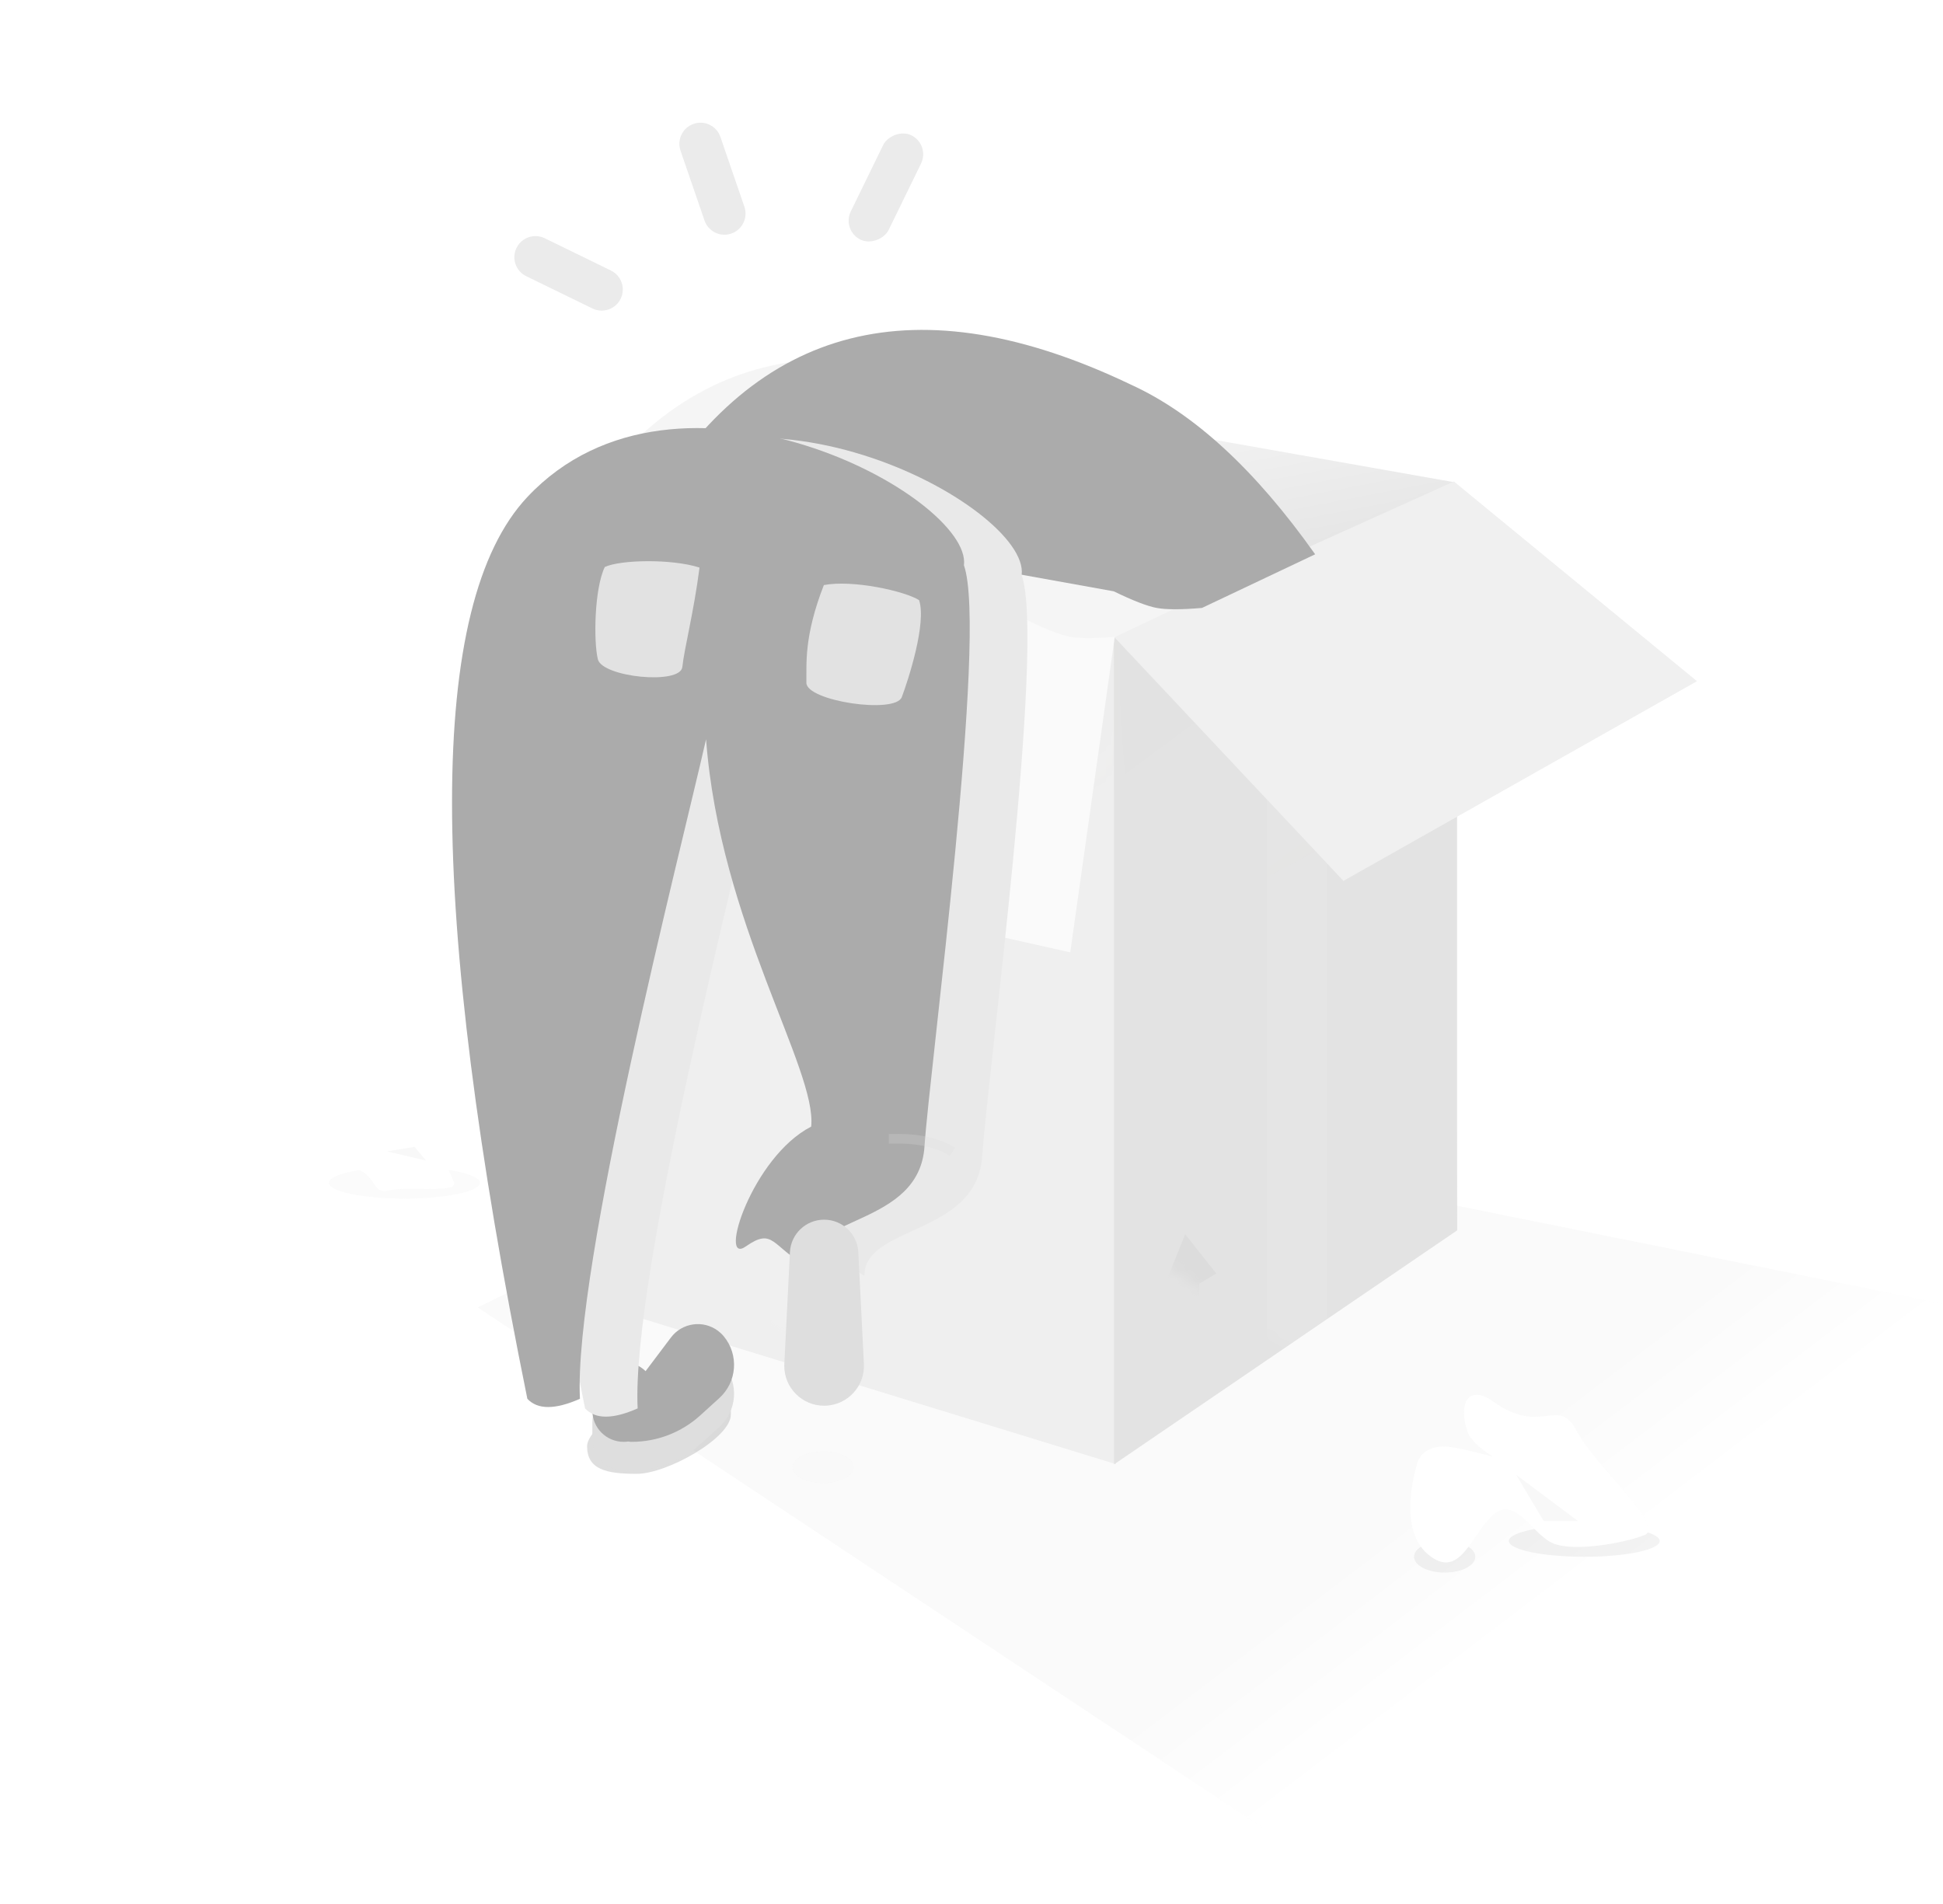 <?xml version="1.0" encoding="UTF-8"?>
<svg width="202px" height="198px" viewBox="0 0 202 198" version="1.1" xmlns="http://www.w3.org/2000/svg" xmlns:xlink="http://www.w3.org/1999/xlink">
    <!-- Generator: Sketch 63.1 (92452) - https://sketch.com -->
    <title>Artwork</title>
    <desc>Created with Sketch.</desc>
    <defs>
        <linearGradient x1="75.518%" y1="51.885%" x2="61.33%" y2="42.982%" id="linearGradient-1">
            <stop stop-color="#FFFFFF" offset="0%"></stop>
            <stop stop-color="#DDDDDD" offset="100%"></stop>
        </linearGradient>
        <linearGradient x1="50%" y1="7.927%" x2="55.059%" y2="46.789%" id="linearGradient-2">
            <stop stop-color="#D4D4D4" offset="0%"></stop>
            <stop stop-color="#7B7B7B" offset="100%"></stop>
        </linearGradient>
        <polygon id="path-3" points="-7.78227221e-15 0.207 59.855 11.797 60.049 97.618 -7.78227221e-15 79.167"></polygon>
        <linearGradient x1="83.207%" y1="46.959%" x2="100%" y2="68.67%" id="linearGradient-5">
            <stop stop-color="#4A3F22" offset="0%"></stop>
            <stop stop-color="#C4B799" stop-opacity="0" offset="100%"></stop>
        </linearGradient>
        <polygon id="path-6" points="-2.49032711e-13 0 35.658 15.568 35.658 101.722 -2.49032711e-13 77.402"></polygon>
        <linearGradient x1="76.424%" y1="33.417%" x2="45.459%" y2="90.832%" id="linearGradient-8">
            <stop stop-color="#4A3F22" offset="0%"></stop>
            <stop stop-color="#C4B799" stop-opacity="0" offset="100%"></stop>
        </linearGradient>
        <linearGradient x1="0%" y1="56.69%" x2="36.95%" y2="50%" id="linearGradient-9">
            <stop stop-color="#FFFFFF" offset="0%"></stop>
            <stop stop-color="#EFEFEF" offset="100%"></stop>
        </linearGradient>
        <path d="M25.668,104.373 C25.887,104.538 26.087,104.729 26.262,104.941 C27.844,106.859 27.641,109.68 25.801,111.352 L23.819,113.154 C21.868,114.927 19.327,115.909 16.691,115.909 C16.565,115.909 16.441,115.897 16.32,115.875 C16.167,115.897 16.009,115.909 15.849,115.909 C14.052,115.909 12.595,114.452 12.595,112.655 L12.595,110.881 C12.595,109.084 14.052,107.627 15.849,107.627 C16.737,107.627 17.542,107.983 18.13,108.56 L20.765,105.063 C21.928,103.518 24.123,103.209 25.668,104.373 Z" id="path-10"></path>
        <filter x="-10.2%" y="-12.3%" width="120.4%" height="124.5%" filterUnits="objectBoundingBox" id="filter-11">
            <feOffset dx="0" dy="-3" in="SourceAlpha" result="shadowOffsetInner1"></feOffset>
            <feComposite in="shadowOffsetInner1" in2="SourceAlpha" operator="arithmetic" k2="-1" k3="1" result="shadowInnerInner1"></feComposite>
            <feColorMatrix values="0 0 0 0 0   0 0 0 0 0   0 0 0 0 0  0 0 0 0.046 0" type="matrix" in="shadowInnerInner1"></feColorMatrix>
        </filter>
        <path d="M9.354,18.759 C20.64,-0.385 37.388,-4.639 59.599,5.997 C66.147,8.982 72.528,14.86 78.74,23.631 L66.976,29.206 C64.814,29.391 63.242,29.391 62.26,29.206 C61.277,29.022 59.79,28.446 57.799,27.479 L9.354,18.759 Z" id="path-12"></path>
        <filter x="-6.5%" y="-15.5%" width="113.0%" height="131.0%" filterUnits="objectBoundingBox" id="filter-13">
            <feOffset dx="9" dy="-3" in="SourceAlpha" result="shadowOffsetInner1"></feOffset>
            <feComposite in="shadowOffsetInner1" in2="SourceAlpha" operator="arithmetic" k2="-1" k3="1" result="shadowInnerInner1"></feComposite>
            <feColorMatrix values="0 0 0 0 0.647   0 0 0 0 0.647   0 0 0 0 0.647  0 0 0 0.212 0" type="matrix" in="shadowInnerInner1"></feColorMatrix>
        </filter>
        <path d="M11.838,109.433 C1.397,58.04 1.397,26.787 11.838,15.675 C27.5,-0.994 58.129,15.675 57.227,22.773 C59.724,29.871 53.68,74.902 53.125,83.209 C52.57,91.516 40.878,90.339 40.878,95.628 C37.213,93.597 37.445,91.567 34.542,93.597 C31.64,95.628 35.175,84.305 41.346,81.133 C41.973,75.218 31.846,59.931 30.418,40.866 C27.729,52.648 16.629,95.82 17.305,109.433 C14.722,110.575 12.9,110.575 11.838,109.433 Z" id="path-14"></path>
        <filter x="-5.6%" y="-2.9%" width="111.1%" height="105.9%" filterUnits="objectBoundingBox" id="filter-15">
            <feOffset dx="-6" dy="-1" in="SourceAlpha" result="shadowOffsetInner1"></feOffset>
            <feComposite in="shadowOffsetInner1" in2="SourceAlpha" operator="arithmetic" k2="-1" k3="1" result="shadowInnerInner1"></feComposite>
            <feColorMatrix values="0 0 0 0 0   0 0 0 0 0   0 0 0 0 0  0 0 0 0.075 0" type="matrix" in="shadowInnerInner1"></feColorMatrix>
        </filter>
    </defs>
    <g id="1" stroke="none" stroke-width="1" fill="none" fill-rule="evenodd" opacity="0.33">
        <g id="3" transform="translate(-952, -518)">
            <g id="Artwork" transform="translate(952, 518)">
                <g id="person-and-box" transform="translate(33, 37)">
                    <ellipse id="shadow" fill="#EAEAEA" opacity="0.6" cx="9.037" cy="85.976" rx="7.837" ry="1.643"></ellipse>
                    <ellipse id="shadow" fill="#818181" opacity="0.6" cx="117.195" cy="124.857" rx="3.183" ry="1.643"></ellipse>
                    <ellipse id="shadow" fill="#818181" opacity="0.6" cx="131.706" cy="123.214" rx="7.837" ry="1.643"></ellipse>
                    <g id="box" transform="translate(15.987, 0)">
                        <polygon id="Rectangle-6" fill="url(#linearGradient-1)" opacity="0.5" points="30.861 84.094 81.284 84.094 159.908 99.94 93.798 160.663 0.682 98.935"></polygon>
                        <g id="Group" transform="translate(0, 2.19)">
                            <polygon id="Rectangle-38-Copy-2" fill="url(#linearGradient-2)" points="42.802 0.453 102.204 10.948 102.468 88.713 42.802 79.414"></polygon>
                            <polygon id="Rectangle-38-Copy-3" fill="#ADA590" transform="translate(25.262, 47.647) scale(-1, 1) translate(-25.262, -47.647) " points="7.433 0.428 43.091 15.568 43.091 94.865 7.433 77.402"></polygon>
                            <g id="Rectangle-3" transform="translate(6.98, 15.417)">
                                <mask id="mask-4" fill="white">
                                    <use xlink:href="#path-3"></use>
                                </mask>
                                <use id="Mask" fill="#CDCDCD" xlink:href="#path-3"></use>
                                <polygon id="Mask-Copy-2" fill="url(#linearGradient-5)" style="mix-blend-mode: multiply;" opacity="0.134" mask="url(#mask-4)" points="-7.78227221e-15 0.207 59.855 4.938 60.049 39.976 -7.78227221e-15 32.443"></polygon>
                                <rect fill="#EDEDED" opacity="0.366" mask="url(#mask-4)" x="24.033" y="4.081" width="7.255" height="85.701"></rect>
                            </g>
                            <g id="Rectangle-2" transform="translate(66.835, 11.336)">
                                <mask id="mask-7" fill="white">
                                    <use xlink:href="#path-6"></use>
                                </mask>
                                <use id="Mask" fill="#AAAAAA" transform="translate(17.829, 50.861) scale(-1, 1) translate(-17.829, -50.861) " xlink:href="#path-6"></use>
                                <path d="M7.396,77.794 L10.63,81.883 L8.849,82.943 L8.849,90.012 L6.111,91.655 L6.111,84.575 L4.198,85.716 L7.396,77.794 Z" id="Combined-Shape" fill="#969696" mask="url(#mask-7)"></path>
                                <polygon fill="#FFFFFF" opacity="0.248" mask="url(#mask-7)" points="15.871 8.162 22.161 4.313 22.161 86.839 15.871 90.689"></polygon>
                                <polygon id="Mask-Copy" fill="url(#linearGradient-8)" style="mix-blend-mode: multiply;" opacity="0.134" mask="url(#mask-7)" transform="translate(17.829, 24.525) scale(-1, 1) translate(-17.829, -24.525) " points="-2.49032711e-13 0 35.658 6.935 35.658 49.051 -1.24516355e-13 30.266"></polygon>
                            </g>
                            <polygon id="Rectangle-39" fill="#D0D0D0" points="66.699 26.883 102.162 10.871 127.435 31.634 90.679 52.398"></polygon>
                            <polygon id="Rectangle" fill="url(#linearGradient-9)" points="7.433 15.417 66.92 26.927 62.283 59.832 0.057 45.856"></polygon>
                        </g>
                        <path d="M17.201,116.236 C20.377,116.236 26.995,112.502 26.995,110.083 C26.995,107.663 27.097,105.774 23.921,105.774 C20.746,105.774 12.048,110.938 12.048,113.357 C12.048,115.777 14.025,116.236 17.201,116.236 Z" id="Oval" fill="#000000" opacity="0.391"></path>
                        <ellipse id="Oval-Copy" fill="#EAEAEA" opacity="0.7" cx="36.588" cy="115.548" rx="3.183" ry="1.643"></ellipse>
                        <g id="Combined-Shape">
                            <use fill="#9A9A9A" fill-rule="evenodd" xlink:href="#path-10"></use>
                            <use fill="black" fill-opacity="1" filter="url(#filter-11)" xlink:href="#path-10"></use>
                        </g>
                        <g id="Path-35">
                            <use fill="#E2E2E2" fill-rule="evenodd" xlink:href="#path-12"></use>
                            <use fill="black" fill-opacity="1" filter="url(#filter-13)" xlink:href="#path-12"></use>
                        </g>
                        <g id="Path-34">
                            <use fill="#BDBDBD" fill-rule="evenodd" xlink:href="#path-14"></use>
                            <use fill="black" fill-opacity="1" filter="url(#filter-15)" xlink:href="#path-14"></use>
                        </g>
                        <path d="M36.69,89.81 C38.587,89.81 40.15,91.296 40.244,93.19 L40.825,104.806 C40.939,107.089 39.181,109.033 36.897,109.147 C36.828,109.151 36.759,109.152 36.69,109.152 C34.404,109.152 32.55,107.299 32.55,105.012 C32.55,104.943 32.552,104.874 32.556,104.806 L33.136,93.19 C33.231,91.296 34.794,89.81 36.69,89.81 Z" id="Rectangle-38" fill="#9A9A9A"></path>
                        <path d="M14.177,21.724 C15.821,21.046 21.177,21.216 24.011,22.297 C23.18,26.872 21.984,30.633 21.688,32.52 C21.392,34.406 13.313,33.153 12.957,31.263 C12.601,29.374 12.976,23.919 14.177,21.724 Z" id="Path-36" fill="#A7A7A7" transform="translate(18.42, 27.388) rotate(-3) translate(-18.42, -27.388) "></path>
                        <path d="M35.675,24.445 C37.32,23.768 42.861,23.539 45.696,24.62 C46.828,30.292 46.019,33.043 45.723,34.929 C45.427,36.816 36.049,36.572 35.693,34.683 C35.337,32.793 34.474,26.641 35.675,24.445 Z" id="Path-36-Copy" fill="#A7A7A7" transform="translate(40.67, 30.051) scale(-1, 1) rotate(-10) translate(-40.67, -30.051) "></path>
                        <path d="M43.415,81.404 C44.342,81.404 47.548,81.192 50.032,82.751" id="Path-37" stroke="#8F8F8F" opacity="0.253"></path>
                    </g>
                    <g id="paper" transform="translate(113.465, 107.881)">
                        <path d="M0.817,7.495 C0.817,7.495 1.049,5.507 3.65,5.507 C4.391,5.507 6.095,5.861 8.762,6.57 C7.227,5.629 6.324,4.725 6.052,3.856 C5.078,0.747 6.384,-0.887 8.762,0.822 C13.823,4.46 15.539,0.218 17.432,3.856 C19.326,7.495 26.727,13.855 24.492,14.726 C22.257,15.596 17.193,16.466 15.028,15.596 C12.863,14.726 11.091,10.539 8.762,12.632 C6.434,14.726 5.305,19.479 2.003,16.733 C-1.298,13.987 0.817,7.495 0.817,7.495 Z" id="Path-38" fill="#FFFFFF"></path>
                        <polygon id="Path-39" fill="#D8D8D8" opacity="0.498" points="14.014 13.253 11.152 8.446 17.582 13.253"></polygon>
                    </g>
                    <g id="paper" transform="translate(8.114, 82.85) scale(-1, 1) rotate(130) translate(-8.114, -82.85) translate(1.614, 77.85)">
                        <path d="M0.426,3.91 C0.426,3.91 0.547,2.873 1.904,2.873 C2.291,2.873 3.18,3.058 4.572,3.428 C3.771,2.937 3.299,2.465 3.158,2.012 C2.65,0.39 3.331,-0.463 4.572,0.429 C7.212,2.327 8.107,0.114 9.095,2.012 C10.083,3.91 13.944,7.229 12.778,7.683 C11.612,8.137 8.97,8.591 7.841,8.137 C6.711,7.683 5.786,5.498 4.572,6.591 C3.357,7.683 2.768,10.163 1.045,8.73 C-0.677,7.297 0.426,3.91 0.426,3.91 Z" id="Path-38" fill="#FFFFFF"></path>
                        <polygon id="Path-39" fill="#D8D8D8" opacity="0.498" points="7.312 6.915 5.818 4.407 9.173 6.915"></polygon>
                    </g>
                </g>
                <g id="marks" transform="translate(74.642, 21.508) scale(-1, 1) rotate(-26) translate(-74.642, -21.508) translate(57.642, 6.008)" fill="#C1C1C1">
                    <rect id="Rectangle-34" x="0" y="0" width="4.381" height="12.066" rx="2.191"></rect>
                    <path d="M18.793,7.091 C20.004,7.092 20.986,8.074 20.987,9.285 L20.993,16.958 C20.994,18.167 20.015,19.148 18.806,19.149 C18.805,19.149 18.804,19.149 18.802,19.149 C17.591,19.148 16.609,18.166 16.608,16.955 L16.603,9.282 C16.602,8.073 17.581,7.092 18.79,7.091 C18.791,7.091 18.792,7.091 18.793,7.091 Z" id="Rectangle-34-Copy" transform="translate(18.798, 13.12) rotate(45) translate(-18.798, -13.12) "></path>
                    <path d="M27.929,22.497 C29.141,22.497 30.123,23.479 30.123,24.691 L30.123,32.351 C30.123,33.562 29.141,34.545 27.929,34.545 C26.717,34.545 25.735,33.562 25.735,32.351 L25.735,24.691 C25.735,23.479 26.717,22.497 27.929,22.497 Z" id="Rectangle-34-Copy-2" transform="translate(27.929, 28.521) rotate(90) translate(-27.929, -28.521) "></path>
                </g>
            </g>
        </g>
    </g>
</svg>
